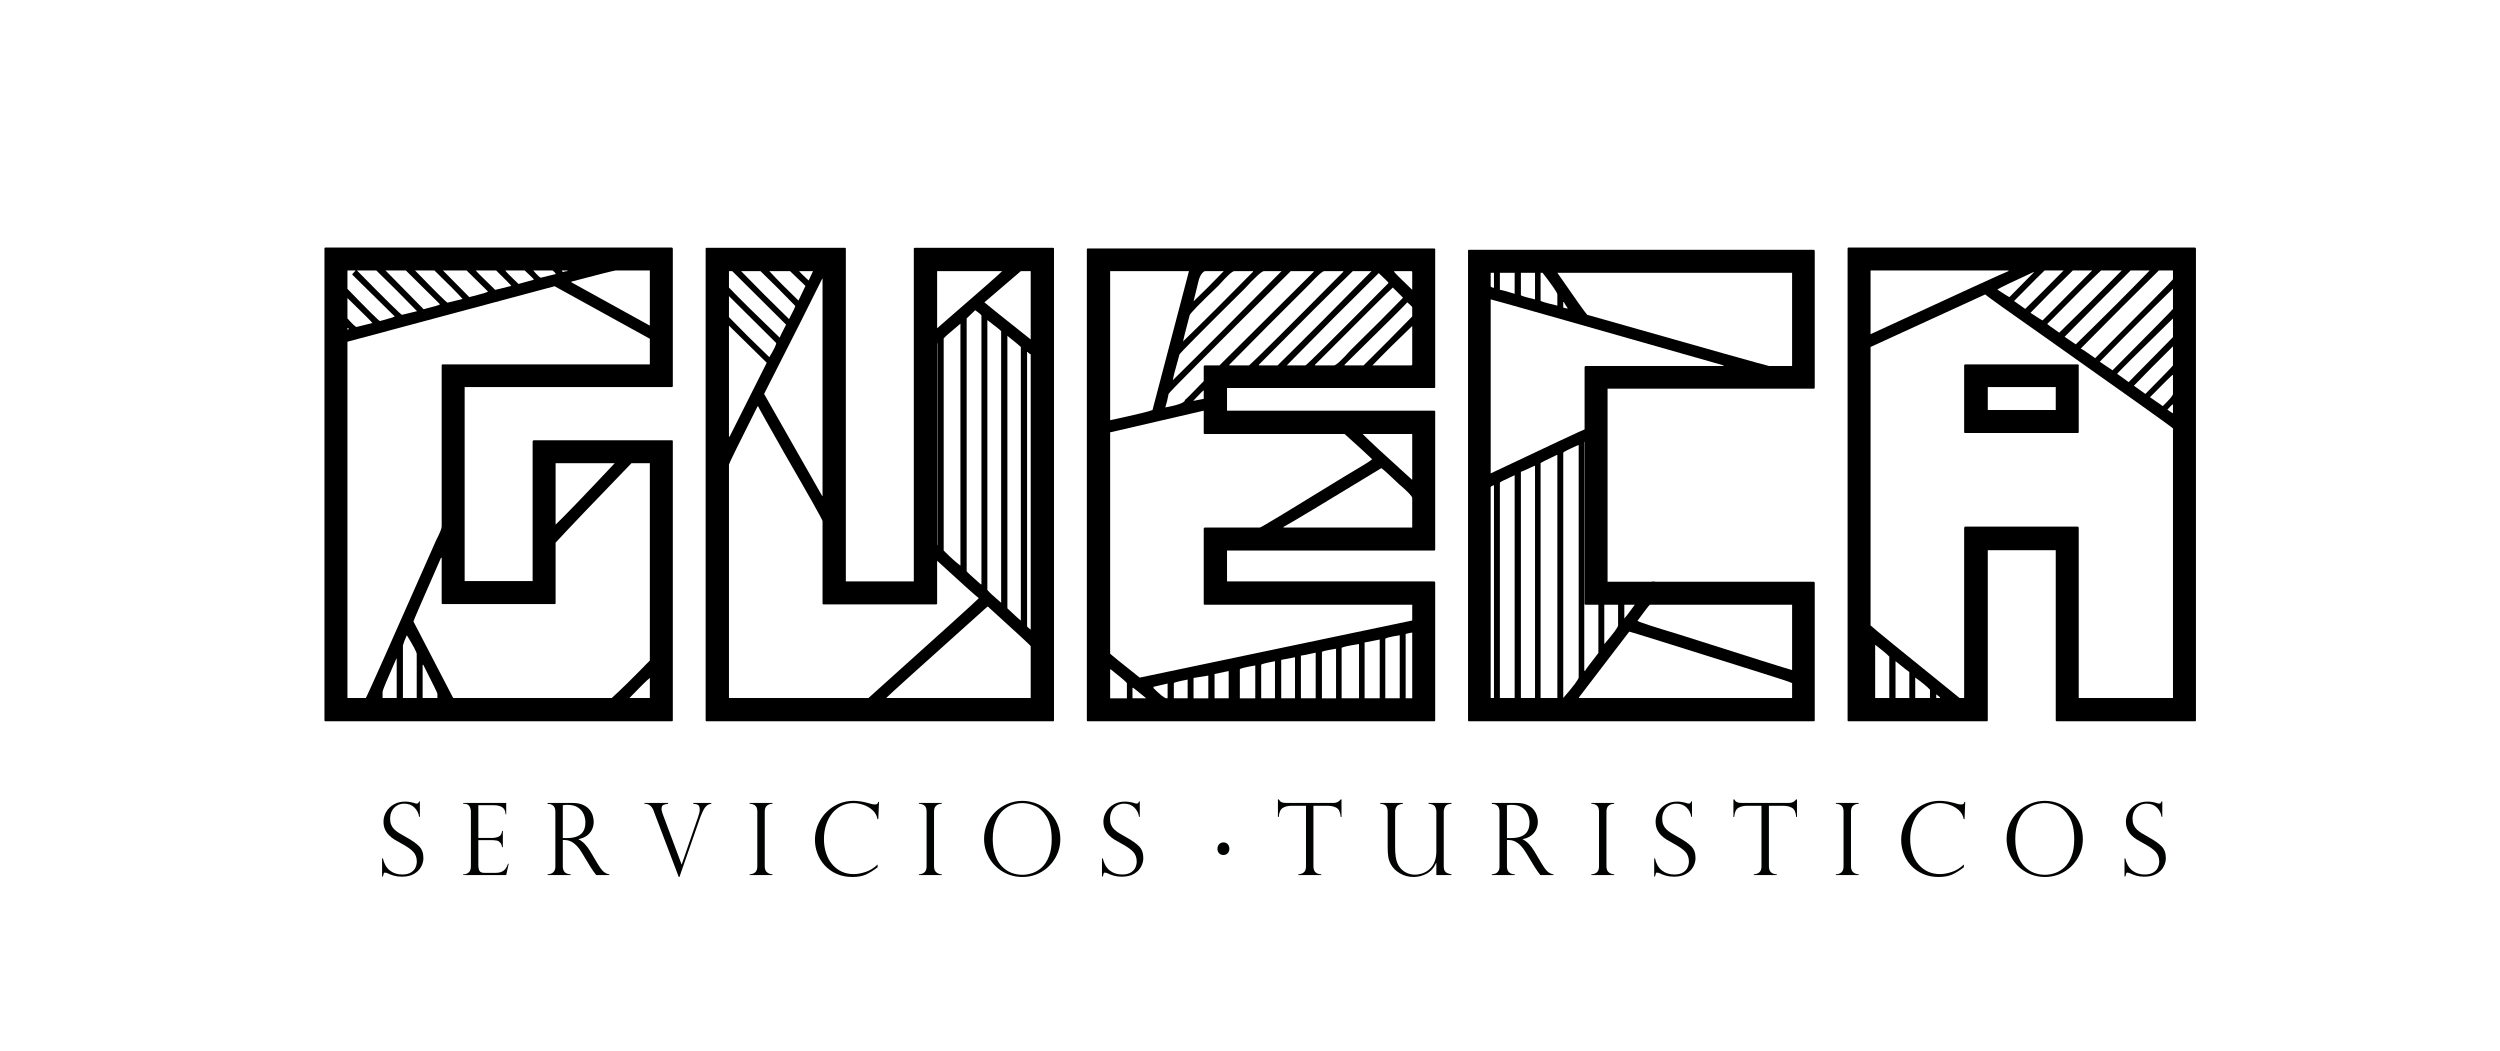 <?xml version="1.0" encoding="utf-8"?>
<!-- Generator: Adobe Illustrator 16.0.0, SVG Export Plug-In . SVG Version: 6.00 Build 0)  -->
<!DOCTYPE svg PUBLIC "-//W3C//DTD SVG 1.1//EN" "http://www.w3.org/Graphics/SVG/1.1/DTD/svg11.dtd">
<svg version="1.1" id="Capa_1" xmlns="http://www.w3.org/2000/svg" xmlns:xlink="http://www.w3.org/1999/xlink" x="0px" y="0px"
	 width="718.75px" height="302.083px" viewBox="0 0 718.75 302.083" enable-background="new 0 0 718.75 302.083"
	 xml:space="preserve">
<g>
	<path fill="#010202" d="M120.716,234.831h-0.225c-0.132-1.004-0.57-1.883-1.316-2.639s-1.729-1.133-2.949-1.133
		c-0.798,0-1.506,0.188-2.126,0.563c-0.619,0.375-1.098,0.887-1.436,1.535c-0.338,0.646-0.507,1.389-0.507,2.225
		c0,0.646,0.101,1.221,0.303,1.723c0.202,0.504,0.5,0.947,0.894,1.332s0.859,0.744,1.394,1.076c0.535,0.334,1.258,0.754,2.168,1.26
		c1.521,0.836,2.703,1.668,3.548,2.5c0.845,0.83,1.267,1.967,1.267,3.412c0,0.883-0.228,1.734-0.683,2.557
		c-0.455,0.82-1.143,1.494-2.062,2.02c-0.92,0.525-2.061,0.789-3.421,0.789c-0.854,0-1.61-0.092-2.267-0.275
		c-0.657-0.184-1.323-0.439-1.999-0.768c-0.282-0.094-0.474-0.141-0.577-0.141c-0.197,0-0.326,0.07-0.387,0.211
		s-0.144,0.447-0.247,0.916h-0.239v-5.195h0.239c0.338,1.521,0.995,2.67,1.971,3.449c0.976,0.779,2.163,1.168,3.562,1.168
		c1.051,0,1.894-0.197,2.527-0.59c0.634-0.395,1.072-0.873,1.316-1.438c0.244-0.563,0.366-1.125,0.366-1.689
		c0-1.162-0.354-2.113-1.063-2.85c-0.709-0.736-1.786-1.49-3.231-2.26c-0.995-0.545-1.731-0.967-2.21-1.268
		c-0.479-0.301-0.964-0.689-1.457-1.168s-0.885-1.045-1.175-1.697c-0.291-0.65-0.437-1.4-0.437-2.244
		c0-0.977,0.258-1.91,0.774-2.803c0.516-0.891,1.248-1.605,2.196-2.146c0.948-0.539,2.022-0.809,3.224-0.809
		c0.91,0,1.844,0.154,2.801,0.465c0.15,0.074,0.352,0.111,0.605,0.111c0.31,0,0.521-0.211,0.634-0.633h0.225V234.831z"/>
	<path fill="#010202" d="M133.175,231.086v-0.238h12.36v3.266h-0.197c0-1.746-1.164-2.619-3.491-2.619h-4.322v9.418h3.801
		c0.751,0,1.422-0.121,2.013-0.365s0.929-0.803,1.014-1.676h0.211v4.701h-0.211c-0.084-0.533-0.244-0.945-0.479-1.23
		c-0.235-0.287-0.467-0.477-0.697-0.57c-0.23-0.094-0.435-0.141-0.613-0.141c-0.338-0.057-0.689-0.084-1.056-0.084h-3.984v7.361
		c0,0.555,0.105,1.033,0.316,1.436c0.211,0.404,0.702,0.605,1.471,0.605h3.083c0.742,0,1.352-0.107,1.831-0.322
		c0.479-0.217,0.856-0.518,1.133-0.902s0.509-0.85,0.697-1.393h0.197l-0.718,3.252h-12.36v-0.227h0.281
		c0.441,0,0.873-0.178,1.295-0.533c0.422-0.357,0.633-0.939,0.633-1.746v-15.627c0-0.639-0.143-1.191-0.429-1.66
		c-0.287-0.471-0.786-0.705-1.5-0.705H133.175z"/>
	<path fill="#010202" d="M157.741,231.143h-0.282v-0.295h7.18c1.154,0,2.133,0.178,2.936,0.533c0.802,0.357,1.426,0.811,1.872,1.359
		s0.765,1.129,0.958,1.738c0.192,0.611,0.289,1.211,0.289,1.803c0,0.75-0.157,1.471-0.472,2.16s-0.798,1.283-1.45,1.781
		s-1.466,0.836-2.442,1.014v0.057c1.239,0.6,2.384,1.793,3.435,3.576l1.872,3.166c0.845,1.418,1.523,2.314,2.035,2.689
		c0.511,0.375,1.016,0.586,1.513,0.633v0.227h-3.773c-0.16-0.207-0.31-0.406-0.45-0.6c-0.141-0.191-0.291-0.396-0.451-0.611
		c-0.094-0.141-0.232-0.354-0.416-0.641c-0.183-0.287-0.293-0.447-0.331-0.486l-2.478-4.096c-0.498-0.836-1.007-1.514-1.528-2.035
		c-0.521-0.52-1.006-0.893-1.457-1.119c-0.45-0.225-0.856-0.365-1.218-0.422s-0.786-0.084-1.274-0.084v7.588
		c0,1.473,0.751,2.232,2.252,2.279v0.227h-6.603v-0.227c0.413-0.018,0.779-0.096,1.098-0.232c0.319-0.135,0.584-0.369,0.795-0.703
		c0.211-0.332,0.317-0.781,0.317-1.344v-15.684c0-0.826-0.202-1.408-0.605-1.746C158.66,231.311,158.219,231.143,157.741,231.143z
		 M161.809,240.942h1.183c1.239,0,2.254-0.18,3.048-0.535c0.793-0.357,1.368-0.867,1.725-1.527c0.356-0.662,0.535-1.473,0.535-2.43
		c0-0.797-0.16-1.578-0.479-2.344c-0.319-0.764-0.861-1.408-1.626-1.928c-0.765-0.521-1.795-0.781-3.09-0.781
		c-0.526,0-0.958,0.041-1.295,0.127V240.942z"/>
	<path fill="#010202" d="M204.507,230.848v0.238c-0.525,0.066-0.962,0.244-1.309,0.535s-0.643,0.668-0.887,1.133
		c-0.244,0.465-0.521,1.082-0.831,1.852c-0.047,0.047-0.094,0.16-0.141,0.338l-5.997,17.189h-0.197l-7.067-18.598
		c0-0.037-0.019-0.094-0.056-0.168c-0.272-0.799-0.631-1.381-1.077-1.746s-1.002-0.545-1.668-0.535v-0.238h6.813v0.238
		c-0.573,0.057-1.033,0.17-1.379,0.338c-0.348,0.17-0.521,0.572-0.521,1.211c0,0.168,0.075,0.516,0.225,1.041
		c0.019,0.047,0.035,0.098,0.049,0.148c0.014,0.053,0.026,0.092,0.035,0.119l5.448,14.557h0.056l4.674-13.557
		c0.329-0.93,0.493-1.629,0.493-2.098c0-0.74-0.157-1.211-0.472-1.408s-0.781-0.314-1.4-0.352v-0.238H204.507z"/>
	<path fill="#010202" d="M222.09,230.848v0.238c-0.619,0-1.145,0.174-1.577,0.521s-0.647,0.924-0.647,1.73v15.74
		c0,0.797,0.23,1.377,0.69,1.738c0.459,0.361,0.971,0.541,1.534,0.541v0.227h-6.574v-0.227c0.601,0,1.119-0.176,1.556-0.527
		s0.655-0.936,0.655-1.752v-15.74c0-0.863-0.218-1.453-0.655-1.773c-0.437-0.318-0.955-0.479-1.556-0.479v-0.238H222.09z"/>
	<path fill="#010202" d="M252.513,235.493h-0.239c-0.178-1.014-0.654-1.871-1.429-2.576c-0.774-0.703-1.664-1.217-2.668-1.541
		s-1.942-0.486-2.815-0.486c-1.192,0-2.311,0.252-3.357,0.754c-1.047,0.502-1.95,1.211-2.71,2.125
		c-0.76,0.916-1.352,2.014-1.774,3.295s-0.633,2.672-0.633,4.174c0,1.455,0.204,2.805,0.612,4.047
		c0.408,1.244,1.004,2.324,1.788,3.238c0.784,0.916,1.692,1.607,2.724,2.076c1.032,0.471,2.177,0.705,3.435,0.705
		c1.051,0,2.206-0.215,3.463-0.641c1.257-0.428,2.393-1.139,3.407-2.133v0.801c-1.249,0.967-2.391,1.676-3.428,2.127
		s-2.33,0.676-3.878,0.676c-1.633,0-3.123-0.299-4.47-0.895s-2.484-1.4-3.414-2.414s-1.633-2.154-2.112-3.42
		c-0.479-1.268-0.718-2.572-0.718-3.914c0-2.018,0.497-3.893,1.492-5.625c0.995-1.73,2.341-3.102,4.04-4.111
		c1.699-1.008,3.543-1.512,5.533-1.512c1.229,0,2.539,0.182,3.928,0.549l1.464,0.408c0.281,0.057,0.521,0.084,0.718,0.084
		c0.366,0,0.61-0.055,0.732-0.162s0.216-0.303,0.282-0.584h0.225L252.513,235.493z"/>
	<path fill="#010202" d="M270.758,230.848v0.238c-0.619,0-1.145,0.174-1.577,0.521s-0.647,0.924-0.647,1.73v15.74
		c0,0.797,0.23,1.377,0.69,1.738c0.459,0.361,0.971,0.541,1.534,0.541v0.227h-6.574v-0.227c0.601,0,1.119-0.176,1.556-0.527
		s0.655-0.936,0.655-1.752v-15.74c0-0.863-0.218-1.453-0.655-1.773c-0.437-0.318-0.955-0.479-1.556-0.479v-0.238H270.758z"/>
	<path fill="#010202" d="M304.841,241.237c0,1.943-0.481,3.75-1.443,5.42s-2.273,3.002-3.935,3.99
		c-1.661,0.99-3.501,1.486-5.519,1.486c-2.027,0-3.885-0.496-5.575-1.486c-1.689-0.988-3.02-2.324-3.991-4.004
		c-0.971-1.68-1.457-3.51-1.457-5.49c0-1.521,0.289-2.949,0.866-4.287s1.384-2.504,2.421-3.498s2.22-1.766,3.548-2.309
		c1.328-0.545,2.714-0.816,4.16-0.816c1.417,0,2.778,0.26,4.083,0.781c1.304,0.52,2.475,1.273,3.512,2.26
		c1.037,0.984,1.851,2.152,2.442,3.504S304.841,239.624,304.841,241.237z M302.363,241.293c0-2.76-0.488-4.918-1.464-6.477
		c-0.976-1.557-2.103-2.602-3.379-3.133c-1.276-0.529-2.478-0.795-3.604-0.795c-0.873,0-1.778,0.145-2.717,0.43
		c-0.938,0.287-1.851,0.809-2.738,1.57c-0.887,0.76-1.617,1.83-2.189,3.209c-0.573,1.379-0.859,3.084-0.859,5.111
		c0,1.783,0.237,3.338,0.711,4.666s1.126,2.412,1.957,3.252s1.746,1.445,2.745,1.816s2.039,0.557,3.118,0.557
		c0.967,0,1.945-0.172,2.935-0.516c0.99-0.342,1.896-0.9,2.717-1.674c0.821-0.775,1.487-1.826,1.999-3.154
		C302.107,244.829,302.363,243.208,302.363,241.293z"/>
	<path fill="#010202" d="M327.689,234.831h-0.225c-0.132-1.004-0.57-1.883-1.316-2.639s-1.729-1.133-2.949-1.133
		c-0.798,0-1.506,0.188-2.126,0.563c-0.619,0.375-1.098,0.887-1.436,1.535c-0.338,0.646-0.507,1.389-0.507,2.225
		c0,0.646,0.101,1.221,0.303,1.723c0.202,0.504,0.5,0.947,0.894,1.332s0.859,0.744,1.394,1.076c0.535,0.334,1.258,0.754,2.168,1.26
		c1.521,0.836,2.703,1.668,3.548,2.5c0.845,0.83,1.267,1.967,1.267,3.412c0,0.883-0.228,1.734-0.683,2.557
		c-0.455,0.82-1.143,1.494-2.062,2.02c-0.92,0.525-2.061,0.789-3.421,0.789c-0.854,0-1.61-0.092-2.267-0.275
		c-0.657-0.184-1.323-0.439-1.999-0.768c-0.282-0.094-0.474-0.141-0.577-0.141c-0.197,0-0.326,0.07-0.387,0.211
		s-0.144,0.447-0.247,0.916h-0.239v-5.195h0.239c0.338,1.521,0.995,2.67,1.971,3.449c0.976,0.779,2.163,1.168,3.562,1.168
		c1.051,0,1.894-0.197,2.527-0.59c0.634-0.395,1.072-0.873,1.316-1.438c0.244-0.563,0.366-1.125,0.366-1.689
		c0-1.162-0.354-2.113-1.063-2.85c-0.709-0.736-1.786-1.49-3.231-2.26c-0.995-0.545-1.731-0.967-2.21-1.268
		c-0.479-0.301-0.964-0.689-1.457-1.168s-0.885-1.045-1.175-1.697c-0.291-0.65-0.437-1.4-0.437-2.244
		c0-0.977,0.258-1.91,0.774-2.803c0.516-0.891,1.248-1.605,2.196-2.146c0.948-0.539,2.022-0.809,3.224-0.809
		c0.91,0,1.844,0.154,2.801,0.465c0.15,0.074,0.352,0.111,0.605,0.111c0.31,0,0.521-0.211,0.634-0.633h0.225V234.831z"/>
	<path fill="#010202" d="M350.017,244.002c0-1.037,0.721-1.814,1.729-1.814s1.672,0.748,1.701,1.814c0,1.039-0.692,1.816-1.73,1.816
		C350.708,245.819,349.988,245.042,350.017,244.002z"/>
	<path fill="#010202" d="M385.678,234.887h-0.225c-0.104-1.352-0.498-2.227-1.183-2.625c-0.686-0.398-1.53-0.598-2.534-0.598h-4.125
		v17.414c0,1.473,0.751,2.232,2.253,2.279v0.227h-6.603v-0.227c0.619-0.018,1.143-0.199,1.569-0.541s0.641-0.922,0.641-1.738
		v-17.414h-4.125c-1.004,0-1.847,0.199-2.527,0.598c-0.68,0.398-1.076,1.273-1.189,2.625h-0.225v-5.068h0.225
		c0.15,0.236,0.282,0.408,0.395,0.521s0.258,0.209,0.437,0.289c0.178,0.08,0.387,0.137,0.626,0.168
		c0.239,0.033,0.523,0.051,0.853,0.051h13.43c0.892,0,1.586-0.344,2.084-1.029h0.225V234.887z"/>
	<path fill="#010202" d="M417.297,251.584h-4.35v-3.436l-0.07-0.057c-0.601,1.398-1.5,2.422-2.696,3.07
		c-1.196,0.646-2.447,0.971-3.752,0.971c-1.474,0-2.799-0.352-3.977-1.057c-1.178-0.703-2.044-1.572-2.598-2.604
		c-0.395-0.732-0.643-1.494-0.746-2.287s-0.154-1.617-0.154-2.471v-10.32c0-0.619-0.125-1.141-0.373-1.563
		c-0.249-0.422-0.843-0.67-1.781-0.746v-0.238h6.518v0.238c-0.957,0.113-1.567,0.391-1.83,0.83
		c-0.263,0.441-0.394,0.936-0.394,1.479v10.15c0,2.064,0.211,3.59,0.633,4.576c0.451,1.051,1.127,1.871,2.027,2.463
		c0.901,0.592,1.924,0.887,3.069,0.887c0.479,0,1.046-0.084,1.703-0.254c0.657-0.168,1.271-0.449,1.845-0.844
		c1.717-1.174,2.576-3.055,2.576-5.645v-11.334c0-0.572-0.132-1.078-0.395-1.52s-0.882-0.705-1.858-0.789v-0.238h6.631v0.238
		c-0.957,0.047-1.572,0.314-1.844,0.803c-0.272,0.488-0.408,0.98-0.408,1.479v15.711c0,0.543,0.091,0.973,0.274,1.287
		c0.183,0.314,0.437,0.537,0.76,0.67c0.324,0.131,0.721,0.238,1.189,0.322V251.584z"/>
	<path fill="#010202" d="M429.179,231.143h-0.281v-0.295h7.18c1.154,0,2.133,0.178,2.936,0.533c0.802,0.357,1.426,0.811,1.872,1.359
		c0.445,0.549,0.765,1.129,0.957,1.738c0.192,0.611,0.289,1.211,0.289,1.803c0,0.75-0.157,1.471-0.472,2.16s-0.798,1.283-1.45,1.781
		s-1.467,0.836-2.442,1.014v0.057c1.239,0.6,2.384,1.793,3.435,3.576l1.873,3.166c0.845,1.418,1.522,2.314,2.034,2.689
		c0.511,0.375,1.016,0.586,1.513,0.633v0.227h-3.772c-0.159-0.207-0.31-0.406-0.45-0.6c-0.141-0.191-0.291-0.396-0.451-0.611
		c-0.094-0.141-0.231-0.354-0.415-0.641c-0.183-0.287-0.293-0.447-0.331-0.486l-2.478-4.096c-0.497-0.836-1.006-1.514-1.527-2.035
		c-0.521-0.52-1.007-0.893-1.457-1.119c-0.45-0.225-0.856-0.365-1.218-0.422s-0.786-0.084-1.273-0.084v7.588
		c0,1.473,0.75,2.232,2.252,2.279v0.227h-6.603v-0.227c0.413-0.018,0.779-0.096,1.099-0.232c0.318-0.135,0.584-0.369,0.795-0.703
		c0.211-0.332,0.316-0.781,0.316-1.344v-15.684c0-0.826-0.201-1.408-0.605-1.746C430.099,231.311,429.658,231.143,429.179,231.143z
		 M433.248,240.942h1.182c1.239,0,2.255-0.18,3.048-0.535c0.793-0.357,1.368-0.867,1.725-1.527c0.357-0.662,0.535-1.473,0.535-2.43
		c0-0.797-0.159-1.578-0.479-2.344c-0.319-0.764-0.861-1.408-1.626-1.928c-0.765-0.521-1.795-0.781-3.09-0.781
		c-0.526,0-0.957,0.041-1.295,0.127V240.942z"/>
	<path fill="#010202" d="M464.078,230.848v0.238c-0.62,0-1.146,0.174-1.577,0.521s-0.647,0.924-0.647,1.73v15.74
		c0,0.797,0.229,1.377,0.689,1.738s0.972,0.541,1.535,0.541v0.227h-6.574v-0.227c0.601,0,1.119-0.176,1.556-0.527
		c0.436-0.352,0.654-0.936,0.654-1.752v-15.74c0-0.863-0.219-1.453-0.654-1.773c-0.437-0.318-0.955-0.479-1.556-0.479v-0.238
		H464.078z"/>
	<path fill="#010202" d="M486.447,234.831h-0.225c-0.132-1.004-0.57-1.883-1.316-2.639s-1.729-1.133-2.949-1.133
		c-0.798,0-1.507,0.188-2.126,0.563s-1.098,0.887-1.436,1.535c-0.338,0.646-0.507,1.389-0.507,2.225
		c0,0.646,0.101,1.221,0.303,1.723c0.201,0.504,0.499,0.947,0.894,1.332s0.858,0.744,1.394,1.076
		c0.535,0.334,1.258,0.754,2.168,1.26c1.521,0.836,2.703,1.668,3.548,2.5c0.845,0.83,1.267,1.967,1.267,3.412
		c0,0.883-0.228,1.734-0.683,2.557c-0.455,0.82-1.143,1.494-2.063,2.02s-2.06,0.789-3.421,0.789c-0.854,0-1.609-0.092-2.267-0.275
		c-0.656-0.184-1.323-0.439-1.999-0.768c-0.281-0.094-0.474-0.141-0.577-0.141c-0.197,0-0.326,0.07-0.387,0.211
		c-0.062,0.141-0.144,0.447-0.246,0.916h-0.239v-5.195h0.239c0.338,1.521,0.994,2.67,1.971,3.449
		c0.976,0.779,2.163,1.168,3.562,1.168c1.051,0,1.894-0.197,2.527-0.59c0.633-0.395,1.071-0.873,1.315-1.438
		c0.244-0.563,0.366-1.125,0.366-1.689c0-1.162-0.354-2.113-1.063-2.85c-0.709-0.736-1.786-1.49-3.231-2.26
		c-0.994-0.545-1.731-0.967-2.21-1.268s-0.964-0.689-1.457-1.168c-0.492-0.479-0.885-1.045-1.176-1.697
		c-0.291-0.65-0.436-1.4-0.436-2.244c0-0.977,0.258-1.91,0.773-2.803c0.517-0.891,1.248-1.605,2.196-2.146
		c0.948-0.539,2.022-0.809,3.224-0.809c0.911,0,1.845,0.154,2.802,0.465c0.15,0.074,0.353,0.111,0.605,0.111
		c0.31,0,0.521-0.211,0.634-0.633h0.225V234.831z"/>
	<path fill="#010202" d="M516.63,234.887h-0.225c-0.104-1.352-0.498-2.227-1.183-2.625c-0.686-0.398-1.53-0.598-2.534-0.598h-4.125
		v17.414c0,1.473,0.751,2.232,2.253,2.279v0.227h-6.603v-0.227c0.619-0.018,1.143-0.199,1.569-0.541s0.641-0.922,0.641-1.738
		v-17.414h-4.125c-1.004,0-1.847,0.199-2.527,0.598c-0.68,0.398-1.076,1.273-1.189,2.625h-0.225v-5.068h0.225
		c0.15,0.236,0.282,0.408,0.395,0.521s0.258,0.209,0.437,0.289c0.178,0.08,0.387,0.137,0.626,0.168
		c0.239,0.033,0.523,0.051,0.853,0.051h13.43c0.892,0,1.586-0.344,2.084-1.029h0.225V234.887z"/>
	<path fill="#010202" d="M534.383,230.848v0.238c-0.62,0-1.146,0.174-1.577,0.521s-0.647,0.924-0.647,1.73v15.74
		c0,0.797,0.229,1.377,0.689,1.738s0.972,0.541,1.535,0.541v0.227h-6.574v-0.227c0.601,0,1.119-0.176,1.556-0.527
		c0.436-0.352,0.654-0.936,0.654-1.752v-15.74c0-0.863-0.219-1.453-0.654-1.773c-0.437-0.318-0.955-0.479-1.556-0.479v-0.238
		H534.383z"/>
	<path fill="#010202" d="M564.805,235.493h-0.239c-0.179-1.014-0.654-1.871-1.429-2.576c-0.774-0.703-1.664-1.217-2.668-1.541
		s-1.942-0.486-2.815-0.486c-1.192,0-2.312,0.252-3.357,0.754c-1.047,0.502-1.95,1.211-2.71,2.125
		c-0.761,0.916-1.352,2.014-1.773,3.295c-0.423,1.281-0.634,2.672-0.634,4.174c0,1.455,0.204,2.805,0.612,4.047
		c0.408,1.244,1.004,2.324,1.788,3.238c0.783,0.916,1.691,1.607,2.724,2.076c1.032,0.471,2.178,0.705,3.436,0.705
		c1.051,0,2.205-0.215,3.463-0.641c1.258-0.428,2.393-1.139,3.406-2.133v0.801c-1.248,0.967-2.391,1.676-3.428,2.127
		s-2.33,0.676-3.878,0.676c-1.634,0-3.123-0.299-4.47-0.895c-1.348-0.596-2.485-1.4-3.414-2.414c-0.93-1.014-1.633-2.154-2.111-3.42
		c-0.479-1.268-0.719-2.572-0.719-3.914c0-2.018,0.498-3.893,1.492-5.625c0.995-1.73,2.342-3.102,4.041-4.111
		c1.698-1.008,3.542-1.512,5.532-1.512c1.229,0,2.539,0.182,3.928,0.549l1.464,0.408c0.282,0.057,0.521,0.084,0.718,0.084
		c0.366,0,0.61-0.055,0.732-0.162s0.216-0.303,0.281-0.584h0.226L564.805,235.493z"/>
	<path fill="#010202" d="M598.816,241.237c0,1.943-0.48,3.75-1.442,5.42c-0.963,1.67-2.273,3.002-3.935,3.99
		c-1.662,0.99-3.501,1.486-5.519,1.486c-2.027,0-3.886-0.496-5.575-1.486c-1.689-0.988-3.02-2.324-3.991-4.004
		s-1.457-3.51-1.457-5.49c0-1.521,0.289-2.949,0.866-4.287s1.384-2.504,2.421-3.498s2.22-1.766,3.548-2.309
		c1.328-0.545,2.715-0.816,4.16-0.816c1.417,0,2.777,0.26,4.082,0.781c1.305,0.52,2.476,1.273,3.513,2.26
		c1.037,0.984,1.852,2.152,2.442,3.504C598.521,238.139,598.816,239.624,598.816,241.237z M596.339,241.293
		c0-2.76-0.488-4.918-1.464-6.477c-0.977-1.557-2.103-2.602-3.379-3.133c-1.276-0.529-2.478-0.795-3.604-0.795
		c-0.873,0-1.779,0.145-2.718,0.43c-0.938,0.287-1.851,0.809-2.737,1.57c-0.888,0.76-1.617,1.83-2.189,3.209
		s-0.858,3.084-0.858,5.111c0,1.783,0.236,3.338,0.711,4.666c0.474,1.328,1.126,2.412,1.956,3.252
		c0.831,0.84,1.746,1.445,2.745,1.816c1,0.371,2.039,0.557,3.119,0.557c0.966,0,1.944-0.172,2.935-0.516
		c0.99-0.342,1.896-0.9,2.717-1.674c0.821-0.775,1.488-1.826,1.999-3.154C596.083,244.829,596.339,243.208,596.339,241.293z"/>
	<path fill="#010202" d="M621.665,234.831h-0.225c-0.132-1.004-0.57-1.883-1.316-2.639s-1.729-1.133-2.949-1.133
		c-0.798,0-1.507,0.188-2.126,0.563s-1.098,0.887-1.436,1.535c-0.338,0.646-0.507,1.389-0.507,2.225
		c0,0.646,0.101,1.221,0.303,1.723c0.201,0.504,0.499,0.947,0.894,1.332s0.858,0.744,1.394,1.076
		c0.535,0.334,1.258,0.754,2.168,1.26c1.521,0.836,2.703,1.668,3.548,2.5c0.845,0.83,1.267,1.967,1.267,3.412
		c0,0.883-0.228,1.734-0.683,2.557c-0.455,0.82-1.143,1.494-2.063,2.02s-2.06,0.789-3.421,0.789c-0.854,0-1.609-0.092-2.267-0.275
		c-0.656-0.184-1.323-0.439-1.999-0.768c-0.281-0.094-0.474-0.141-0.577-0.141c-0.197,0-0.326,0.07-0.387,0.211
		c-0.062,0.141-0.144,0.447-0.246,0.916h-0.239v-5.195h0.239c0.338,1.521,0.994,2.67,1.971,3.449
		c0.976,0.779,2.163,1.168,3.562,1.168c1.051,0,1.894-0.197,2.527-0.59c0.633-0.395,1.071-0.873,1.315-1.438
		c0.244-0.563,0.366-1.125,0.366-1.689c0-1.162-0.354-2.113-1.063-2.85c-0.709-0.736-1.786-1.49-3.231-2.26
		c-0.994-0.545-1.731-0.967-2.21-1.268s-0.964-0.689-1.457-1.168c-0.492-0.479-0.885-1.045-1.176-1.697
		c-0.291-0.65-0.436-1.4-0.436-2.244c0-0.977,0.258-1.91,0.773-2.803c0.517-0.891,1.248-1.605,2.196-2.146
		c0.948-0.539,2.022-0.809,3.224-0.809c0.911,0,1.845,0.154,2.802,0.465c0.15,0.074,0.353,0.111,0.605,0.111
		c0.31,0,0.521-0.211,0.634-0.633h0.225V234.831z"/>
</g>
<g>
	<path d="M93.564,71.156h99.587c0.189,0.063,0.283,0.188,0.283,0.377v39.458c0,0.188-0.094,0.283-0.283,0.283h-59.563v55.788h19.54
		v-40.212c0.062-0.189,0.189-0.283,0.377-0.283h39.646c0.189,0,0.283,0.094,0.283,0.283v80.235c0,0.189-0.094,0.283-0.283,0.283
		H93.564c-0.189,0-0.283-0.094-0.283-0.283V71.533C93.281,71.283,93.375,71.156,93.564,71.156z M99.889,77.763v5.286
		c5.978,6.168,9.093,9.251,9.345,9.251c2.832-0.755,4.248-1.195,4.248-1.322L101.304,78.99v-0.188l0.944-1.039H99.889z
		 M99.889,98.247v102.419h5.286c0.25-0.252,6.985-15.354,20.2-45.31c1.069-2.077,1.605-3.398,1.605-3.965v-46.348
		c0-0.188,0.094-0.283,0.283-0.283h59.563v-7.363l-27.375-15.103L99.889,98.247z M99.889,85.692v5.853
		c1.447,1.637,2.327,2.455,2.643,2.455l4.531-1.133C107.063,92.741,104.67,90.351,99.889,85.692z M99.889,94.283v0.472h0.094
		c0.189,0,0.283-0.094,0.283-0.283l-0.283-0.188H99.889z M102.626,77.763c8.369,8.496,12.68,12.744,12.932,12.744l4.342-1.039
		c-4.028-4.153-7.929-8.055-11.705-11.705H102.626z M113.954,189.338c-2.643,5.98-3.965,9.156-3.965,9.535v1.793h4.059v-11.328
		H113.954z M110.838,77.763l10.95,11.139c3.021-0.755,4.593-1.227,4.72-1.416l-9.817-9.723H110.838z M116.974,182.637
		c-0.566,1.195-0.944,2.17-1.133,2.926v15.104h3.964v-12.648C119.806,187.514,118.862,185.721,116.974,182.637z M159.735,156.017
		v17.368c0,0.189-0.095,0.283-0.283,0.283h-32.189c-0.189,0-0.283-0.094-0.283-0.283v-13.026h-0.189
		c-5.286,12.02-7.929,18.124-7.929,18.313l11.422,21.994h45.593c2.202-1.951,5.853-5.537,10.95-10.762v-56.731h-5.286
		C170.591,144.501,163.322,152.116,159.735,156.017z M119.334,77.763c5.978,6.168,9.093,9.251,9.345,9.251l4.248-1.039v-0.094
		c-1.196-1.383-3.87-4.09-8.023-8.118H119.334z M121.505,191.131v9.535h4.248v-1.229c0-0.188-1.354-2.957-4.059-8.307H121.505z
		 M127.357,77.763l7.552,7.646c3.587-0.88,5.38-1.416,5.38-1.604l-6.136-6.042H127.357z M136.797,77.763
		c0,0.127,1.855,1.982,5.569,5.569c0.125,0,1.667-0.377,4.625-1.133c0-0.125-1.448-1.604-4.342-4.437H136.797z M145.292,77.763
		c0.062,0.252,1.322,1.543,3.776,3.871c0.062,0,1.542-0.409,4.437-1.228c0-0.125-0.882-1.006-2.643-2.643H145.292z M153.316,77.763
		c1.194,1.385,1.919,2.077,2.171,2.077l4.248-1.038v-0.094c0-0.189-0.283-0.503-0.85-0.944H153.316z M159.735,133.173v17.652
		c2.391-2.265,8.054-8.149,16.991-17.652H159.735z M161.529,77.763l0.283,0.472c0.439-0.189,0.88-0.283,1.321-0.283v-0.189H161.529z
		 M164.266,80.973v0.189l22.561,12.46V77.763h-9.817C176.127,77.89,171.88,78.959,164.266,80.973z M180.974,200.667h5.853v-5.758
		C186.008,195.538,184.057,197.458,180.974,200.667z"/>
	<path d="M203.157,71.25h39.74c0.189,0,0.283,0.094,0.283,0.283v95.623h19.54V71.533c0-0.189,0.094-0.283,0.283-0.283h39.74
		c0.189,0,0.283,0.094,0.283,0.283v135.551c0,0.189-0.094,0.283-0.283,0.283h-99.587c-0.189,0-0.283-0.094-0.283-0.283V71.533
		C202.874,71.344,202.968,71.25,203.157,71.25z M209.576,77.952v4.72c2.957,3.084,7.802,7.867,14.537,14.348h0.095
		c0-0.189,0.597-1.416,1.793-3.682L210.52,77.952H209.576z M209.576,85.126v6.042c3.587,3.714,7.457,7.552,11.61,11.516
		c1.322-2.202,1.982-3.555,1.982-4.059L209.576,85.126z M209.576,93.622v31.906h0.189l10.667-21.239L209.576,93.622z
		 M217.788,116.843c-5.475,10.888-8.212,16.458-8.212,16.708v67.116h40.118c20.892-18.752,31.464-28.318,31.717-28.697
		c-1.007-0.754-4.972-4.309-11.894-10.666h-0.094v12.178c0,0.188-0.094,0.283-0.283,0.283h-32.377c-0.189,0-0.283-0.096-0.283-0.283
		v-23.694c-0.127-0.566-3.776-7.047-10.95-19.445c-5.035-8.874-7.551-13.372-7.551-13.499H217.788z M213.068,77.952
		c4.279,4.406,8.873,9,13.782,13.782c1.195-2.266,1.793-3.523,1.793-3.776c-3.714-3.838-7.049-7.174-10.006-10.006H213.068z
		 M236.384,80.123c-3.147,6.419-8.717,17.463-16.708,33.133l16.708,29.357h0.095v-62.49H236.384z M221.186,77.952
		c2.202,2.392,4.971,5.192,8.307,8.401h0.094l1.982-4.154l-4.437-4.248H221.186z M229.776,77.952c0,0.127,0.88,1.007,2.643,2.643
		h0.094l1.227-2.643H229.776z M254.791,200.667h41.534v-14.914c0-0.127-4.092-3.902-12.271-11.328h-0.189
		C264.608,191.668,254.917,200.415,254.791,200.667z M269.422,77.952v16.425c12.271-10.634,18.501-16.109,18.69-16.425H269.422z
		 M269.422,98.719v57.958h0.094V98.719H269.422z M271.31,97.303v60.979c2.013,2.015,3.618,3.461,4.814,4.342v-69.57
		C273.104,95.573,271.499,96.989,271.31,97.303z M280.372,89.185l-2.454,2.36v72.685c0,0.127,1.353,1.385,4.059,3.776h0.188v-77.31
		C281.977,90.381,281.378,89.878,280.372,89.185z M283.015,86.92c0,0.063,4.437,3.619,13.31,10.667V77.952h-2.832L283.015,86.92z
		 M283.865,92.017v77.593c0.503,0.631,1.825,1.857,3.965,3.682V95.227C287.83,95.101,286.508,94.032,283.865,92.017z
		 M289.623,96.548v78.349c2.454,2.328,3.743,3.492,3.87,3.492V99.757C293.493,99.695,292.203,98.625,289.623,96.548z
		 M295.287,101.173v78.819c0,0.189,0.345,0.537,1.039,1.039v-79.198c-0.189,0-0.505-0.22-0.944-0.661H295.287z"/>
	<path d="M312.75,71.439h99.587c0.188,0,0.283,0.094,0.283,0.283v39.552c0,0.188-0.095,0.283-0.283,0.283h-59.564v6.514h59.564
		c0.188,0,0.283,0.094,0.283,0.283v39.551c0,0.252-0.095,0.378-0.283,0.378h-59.564v8.873h59.564
		c0.188,0.063,0.283,0.158,0.283,0.283v39.646c0,0.189-0.095,0.283-0.283,0.283H312.75c-0.189,0-0.283-0.094-0.283-0.283V71.722
		C312.466,71.533,312.561,71.439,312.75,71.439z M319.168,77.952v42.855c7.299-1.572,11.358-2.549,12.177-2.926l10.478-39.929
		H319.168z M319.168,124.3v63.622c0.125,0.189,2.957,2.486,8.496,6.891l78.348-16.424v-4.531h-59.657
		c-0.189,0-0.283-0.094-0.283-0.283v-21.617c0.062-0.188,0.156-0.283,0.283-0.283h15.858c0.314,0,8.495-4.939,24.543-14.82
		c4.53-2.643,7.11-4.248,7.74-4.814c-1.008-1.006-3.65-3.429-7.93-7.268h-40.212c-0.189,0-0.283-0.095-0.283-0.283v-6.419
		C345.063,118.322,336.096,120.399,319.168,124.3z M319.168,192.454v8.307h4.814v-4.342c-0.126-0.314-1.668-1.637-4.625-3.965
		H319.168z M325.587,197.741v3.02h3.964c-2.454-2.014-3.714-3.02-3.776-3.02H325.587z M331.628,197.458v0.377
		c1.95,1.951,3.209,2.926,3.776,2.926h0.283v-4.248L331.628,197.458z M335.027,117.126h0.094c3.712-0.691,5.569-1.416,5.569-2.171
		c0.125,0,1.919-1.793,5.381-5.38v-4.248c0.062-0.188,0.156-0.283,0.283-0.283h4.248l27.091-26.902v-0.189h-6.607
		c-23.41,23.221-35.115,34.99-35.115,35.304C335.719,114.641,335.404,115.932,335.027,117.126z M337.198,109.292
		c8.621-8.496,19.036-18.941,31.245-31.339h-5.097c-0.566,0-2.424,1.699-5.569,5.097c-12.46,12.335-18.69,18.628-18.69,18.879
		C337.826,106.397,337.198,108.852,337.198,109.292z M337.481,196.418v4.342h3.965v-5.381
		C338.803,195.885,337.481,196.229,337.481,196.418z M340.124,98.153c6.23-6.042,12.932-12.711,20.106-20.012v-0.189h-5.381
		c-0.566,0-2.077,1.385-4.531,4.153c-5.538,5.286-8.307,8.15-8.307,8.59C340.752,95.479,340.124,97.964,340.124,98.153z
		 M343.05,115.238h0.095l2.926-0.566v-2.454C345.944,112.218,344.938,113.225,343.05,115.238z M343.145,86.637
		c2.58-2.455,5.475-5.348,8.684-8.685h-5.475c-0.944,0.504-1.605,1.731-1.982,3.682L343.145,86.637z M343.145,194.909v5.852h4.248
		v-6.514h-0.094L343.145,194.909z M349.186,193.776v6.984h4.059v-7.834C353.182,192.926,351.829,193.209,349.186,193.776z
		 M353.434,104.855v0.188h5.664c1.511-1.258,10.54-10.226,27.092-26.902v-0.189h-5.476c-0.504,0-1.92,1.26-4.247,3.776
		C368.159,89.973,360.481,97.681,353.434,104.855z M356.454,192.454v8.307h4.438v-9.439
		C357.933,191.825,356.454,192.204,356.454,192.454z M361.93,104.855v0.188h5.38c8.874-8.746,17.872-17.777,26.997-27.091h-5.38
		C382.759,83.932,373.76,92.899,361.93,104.855z M362.59,191.131v9.629h3.965v-10.666
		C363.912,190.598,362.59,190.944,362.59,191.131z M368.349,189.715v11.045h3.965v-11.799L368.349,189.715z M369.009,151.486v0.188
		h37.003v-8.496c0-0.503-1.259-1.824-3.775-3.964c-2.832-2.705-4.531-4.248-5.098-4.625
		C380.398,144.784,371.022,150.417,369.009,151.486z M369.953,105.043h5.381c0.25,0,8.212-7.896,23.882-23.693
		c0-0.125-0.944-1.069-2.832-2.832C388.266,86.511,379.455,95.354,369.953,105.043z M374.012,188.489v12.271h4.248v-13.121
		C375.742,188.206,374.326,188.489,374.012,188.489z M378.071,104.855v0.188h5.475c0.566,0,2.171-1.478,4.814-4.437
		c5.978-5.853,10.98-10.855,15.009-15.009l-2.927-2.926C399.688,83.238,392.23,90.634,378.071,104.855z M380.054,187.452v13.309
		h4.059v-14.254C381.406,186.948,380.054,187.262,380.054,187.452z M385.717,186.319v14.441h5.003v-15.574h-0.188
		C387.322,185.69,385.717,186.067,385.717,186.319z M404.597,86.92c0,0.126-6.011,6.104-18.03,17.935v0.188h5.476
		c4.215-4.153,8.873-8.84,13.97-14.065v-2.643C406.012,88.21,405.54,87.738,404.597,86.92z M391.759,124.772
		c1.572,1.637,6.292,6.01,14.159,13.121h0.094v-13.121H391.759z M392.325,184.713v16.047h4.342v-16.896L392.325,184.713z
		 M394.59,105.043h11.139c0.189,0,0.283-0.094,0.283-0.283v-10.95h-0.094C401.765,97.775,397.988,101.52,394.59,105.043z
		 M398.271,183.674v17.086h4.153v-18.123C399.655,183.077,398.271,183.424,398.271,183.674z M400.82,77.952v0.189
		c0,0.126,1.699,1.826,5.098,5.097h0.094v-5.003c0-0.189-0.094-0.283-0.283-0.283H400.82z M404.124,182.258v18.502h1.888v-18.879
		h-0.094C405.729,181.881,405.13,182.008,404.124,182.258z"/>
	<path d="M422.343,71.816h99.115c0.188,0.063,0.283,0.158,0.283,0.283v39.363c0,0.189-0.095,0.283-0.283,0.283h-59.28v55.504h12.365
		c0.378,0,0.566-0.031,0.566-0.094l1.039,0.094h45.31c0.188,0.063,0.283,0.158,0.283,0.283v39.551c0,0.189-0.095,0.283-0.283,0.283
		h-99.115c-0.188,0-0.283-0.094-0.283-0.283V72.1C422.06,71.911,422.154,71.816,422.343,71.816z M428.573,78.424v3.87
		c0,0.188,0.313,0.347,0.943,0.472v-4.342H428.573z M428.573,86.07V136.1c17.808-8.432,26.808-12.649,26.997-12.649v-17.935
		c0.062-0.189,0.156-0.283,0.283-0.283h39.646v-0.189C451.134,92.395,428.823,86.07,428.573,86.07z M428.573,140.064v60.602h0.943
		v-61.168C428.887,139.687,428.573,139.875,428.573,140.064z M431.216,78.424v4.908c0.378,0,1.794,0.378,4.248,1.133v-6.041H431.216
		z M431.216,138.743v61.924h4.248v-64h-0.095C432.6,137.926,431.216,138.617,431.216,138.743z M437.257,78.424v6.418
		c0,0.189,1.353,0.599,4.06,1.228v-7.646H437.257z M437.257,135.628v65.039h4.06v-66.738h-0.188
		C438.735,135.062,437.446,135.628,437.257,135.628z M442.921,78.424v8.023c0,0.189,1.604,0.661,4.814,1.416v-3.209
		c0-0.503-1.416-2.58-4.248-6.23H442.921z M442.921,133.173v67.493h4.814v-69.853h-0.189
		C444.462,132.262,442.921,133.048,442.921,133.173z M447.735,78.424c5.223,7.551,8.085,11.58,8.59,12.083
		c34.549,9.817,51.979,14.726,52.295,14.726h6.607V78.424H447.735z M449.435,86.825v1.605c0.628,0.188,1.069,0.283,1.321,0.283
		c-0.755-1.133-1.133-1.761-1.133-1.888H449.435z M449.435,130.153v70.514c2.957-3.398,4.437-5.381,4.437-5.947v-66.738h-0.189
		C450.851,129.241,449.435,129.964,449.435,130.153z M468.408,181.598l-14.443,18.879v0.189h61.263v-4.248
		c-0.127-0.189-3.934-1.447-11.422-3.775C480.458,185.28,468.658,181.598,468.408,181.598z M455.476,127.038v65.793h0.283
		c0-0.188,1.258-1.887,3.775-5.096v-13.877h-3.681c-0.189,0-0.283-0.094-0.283-0.283v-46.537H455.476z M461.233,173.858v11.328
		c2.644-3.084,3.965-4.877,3.965-5.381v-5.947H461.233z M466.992,173.858v3.965c0.125-0.063,1.133-1.385,3.021-3.965H466.992z
		 M470.768,178.483c0.314,0.316,4.342,1.637,12.083,3.965c20.325,6.482,31.117,9.881,32.377,10.195v-18.785h-40.873
		C474.228,173.858,473.033,175.401,470.768,178.483z"/>
	<path d="M531.464,71.156h99.587c0.189,0.063,0.283,0.188,0.283,0.377v135.551c0,0.189-0.094,0.283-0.283,0.283h-39.646
		c-0.253,0-0.378-0.094-0.378-0.283v-48.896h-19.54v48.896c0,0.189-0.127,0.283-0.377,0.283h-39.646
		c-0.188,0-0.283-0.094-0.283-0.283V71.533C531.181,71.283,531.275,71.156,531.464,71.156z M537.788,77.763v18.313
		c26.179-12.083,39.395-18.124,39.646-18.124v-0.189H537.788z M537.788,99.757v80.048c0.439,0.504,8.968,7.457,25.581,20.861h1.322
		V151.77c0.062-0.251,0.156-0.378,0.283-0.378h32.377c0.189,0.063,0.283,0.189,0.283,0.378v48.897h27.092v-77.499
		c-0.127-0.25-12.083-8.779-35.87-25.581c-11.391-7.991-17.433-12.302-18.124-12.932L537.788,99.757z M539.11,185.374v15.293h4.059
		v-11.895C542.225,187.829,540.871,186.696,539.11,185.374z M544.963,190.094v10.572h3.964v-7.457
		C548.611,193.02,547.29,191.981,544.963,190.094z M550.626,194.813v5.854h4.248v-2.359
		C553.866,197.237,552.45,196.073,550.626,194.813z M556.667,199.627v1.039h1.133C557.8,200.477,557.423,200.131,556.667,199.627z
		 M564.975,104.76h32.377c0.189,0,0.283,0.095,0.283,0.283v19.163c0,0.188-0.094,0.283-0.283,0.283h-32.377
		c-0.189,0-0.283-0.095-0.283-0.283v-19.163C564.753,104.855,564.848,104.76,564.975,104.76z M571.487,111.274v6.607h19.54v-6.607
		H571.487z M574.225,83.238c2.202,1.448,3.366,2.171,3.493,2.171l7.079-7.174h-0.188C578.44,81.067,574.98,82.735,574.225,83.238z
		 M579.039,86.542l3.21,2.266c3.082-3.021,6.764-6.702,11.044-11.044h-5.475C587.691,77.827,584.765,80.753,579.039,86.542z
		 M583.759,89.94c2.202,1.448,3.366,2.171,3.493,2.171l14.253-14.348h-5.569C591.089,82.483,587.03,86.542,583.759,89.94z
		 M588.573,93.15c0,0.063,1.133,0.882,3.398,2.454h0.094c6.104-5.915,12.083-11.861,17.936-17.841h-5.947
		C601.6,80.029,596.438,85.159,588.573,93.15z M593.576,96.831l3.209,2.171c8.307-8.118,15.387-15.198,21.239-21.239h-5.475
		C605.941,84.309,599.617,90.665,593.576,96.831z M598.201,100.229c0.314,0.063,1.699,0.977,4.153,2.737
		c14.915-14.976,22.372-22.528,22.372-22.655v-2.549h-4.059C614.186,84.12,606.697,91.608,598.201,100.229z M603.677,104.005
		l3.681,2.454c11.578-11.642,17.369-17.525,17.369-17.652v-5.758h-0.095C618.779,88.713,611.794,95.698,603.677,104.005z
		 M608.68,107.498c0.062,0,1.163,0.788,3.304,2.36l12.743-12.932v-5.381C614.216,101.803,608.868,107.12,608.68,107.498z
		 M613.493,110.896l3.304,2.36c5.286-5.348,7.93-8.085,7.93-8.212v-5.475C620.635,103.597,616.892,107.373,613.493,110.896z
		 M618.119,114.2l3.681,2.548c1.95-1.888,2.927-3.052,2.927-3.493v-5.475h-0.095C624.505,107.781,622.334,109.921,618.119,114.2z
		 M623.122,117.787c1.006,0.693,1.541,1.038,1.604,1.038v-2.548h-0.095C624.505,116.277,624.002,116.781,623.122,117.787z"/>
</g>
<g>
</g>
<g>
</g>
<g>
</g>
<g>
</g>
<g>
</g>
<g>
</g>
</svg>
